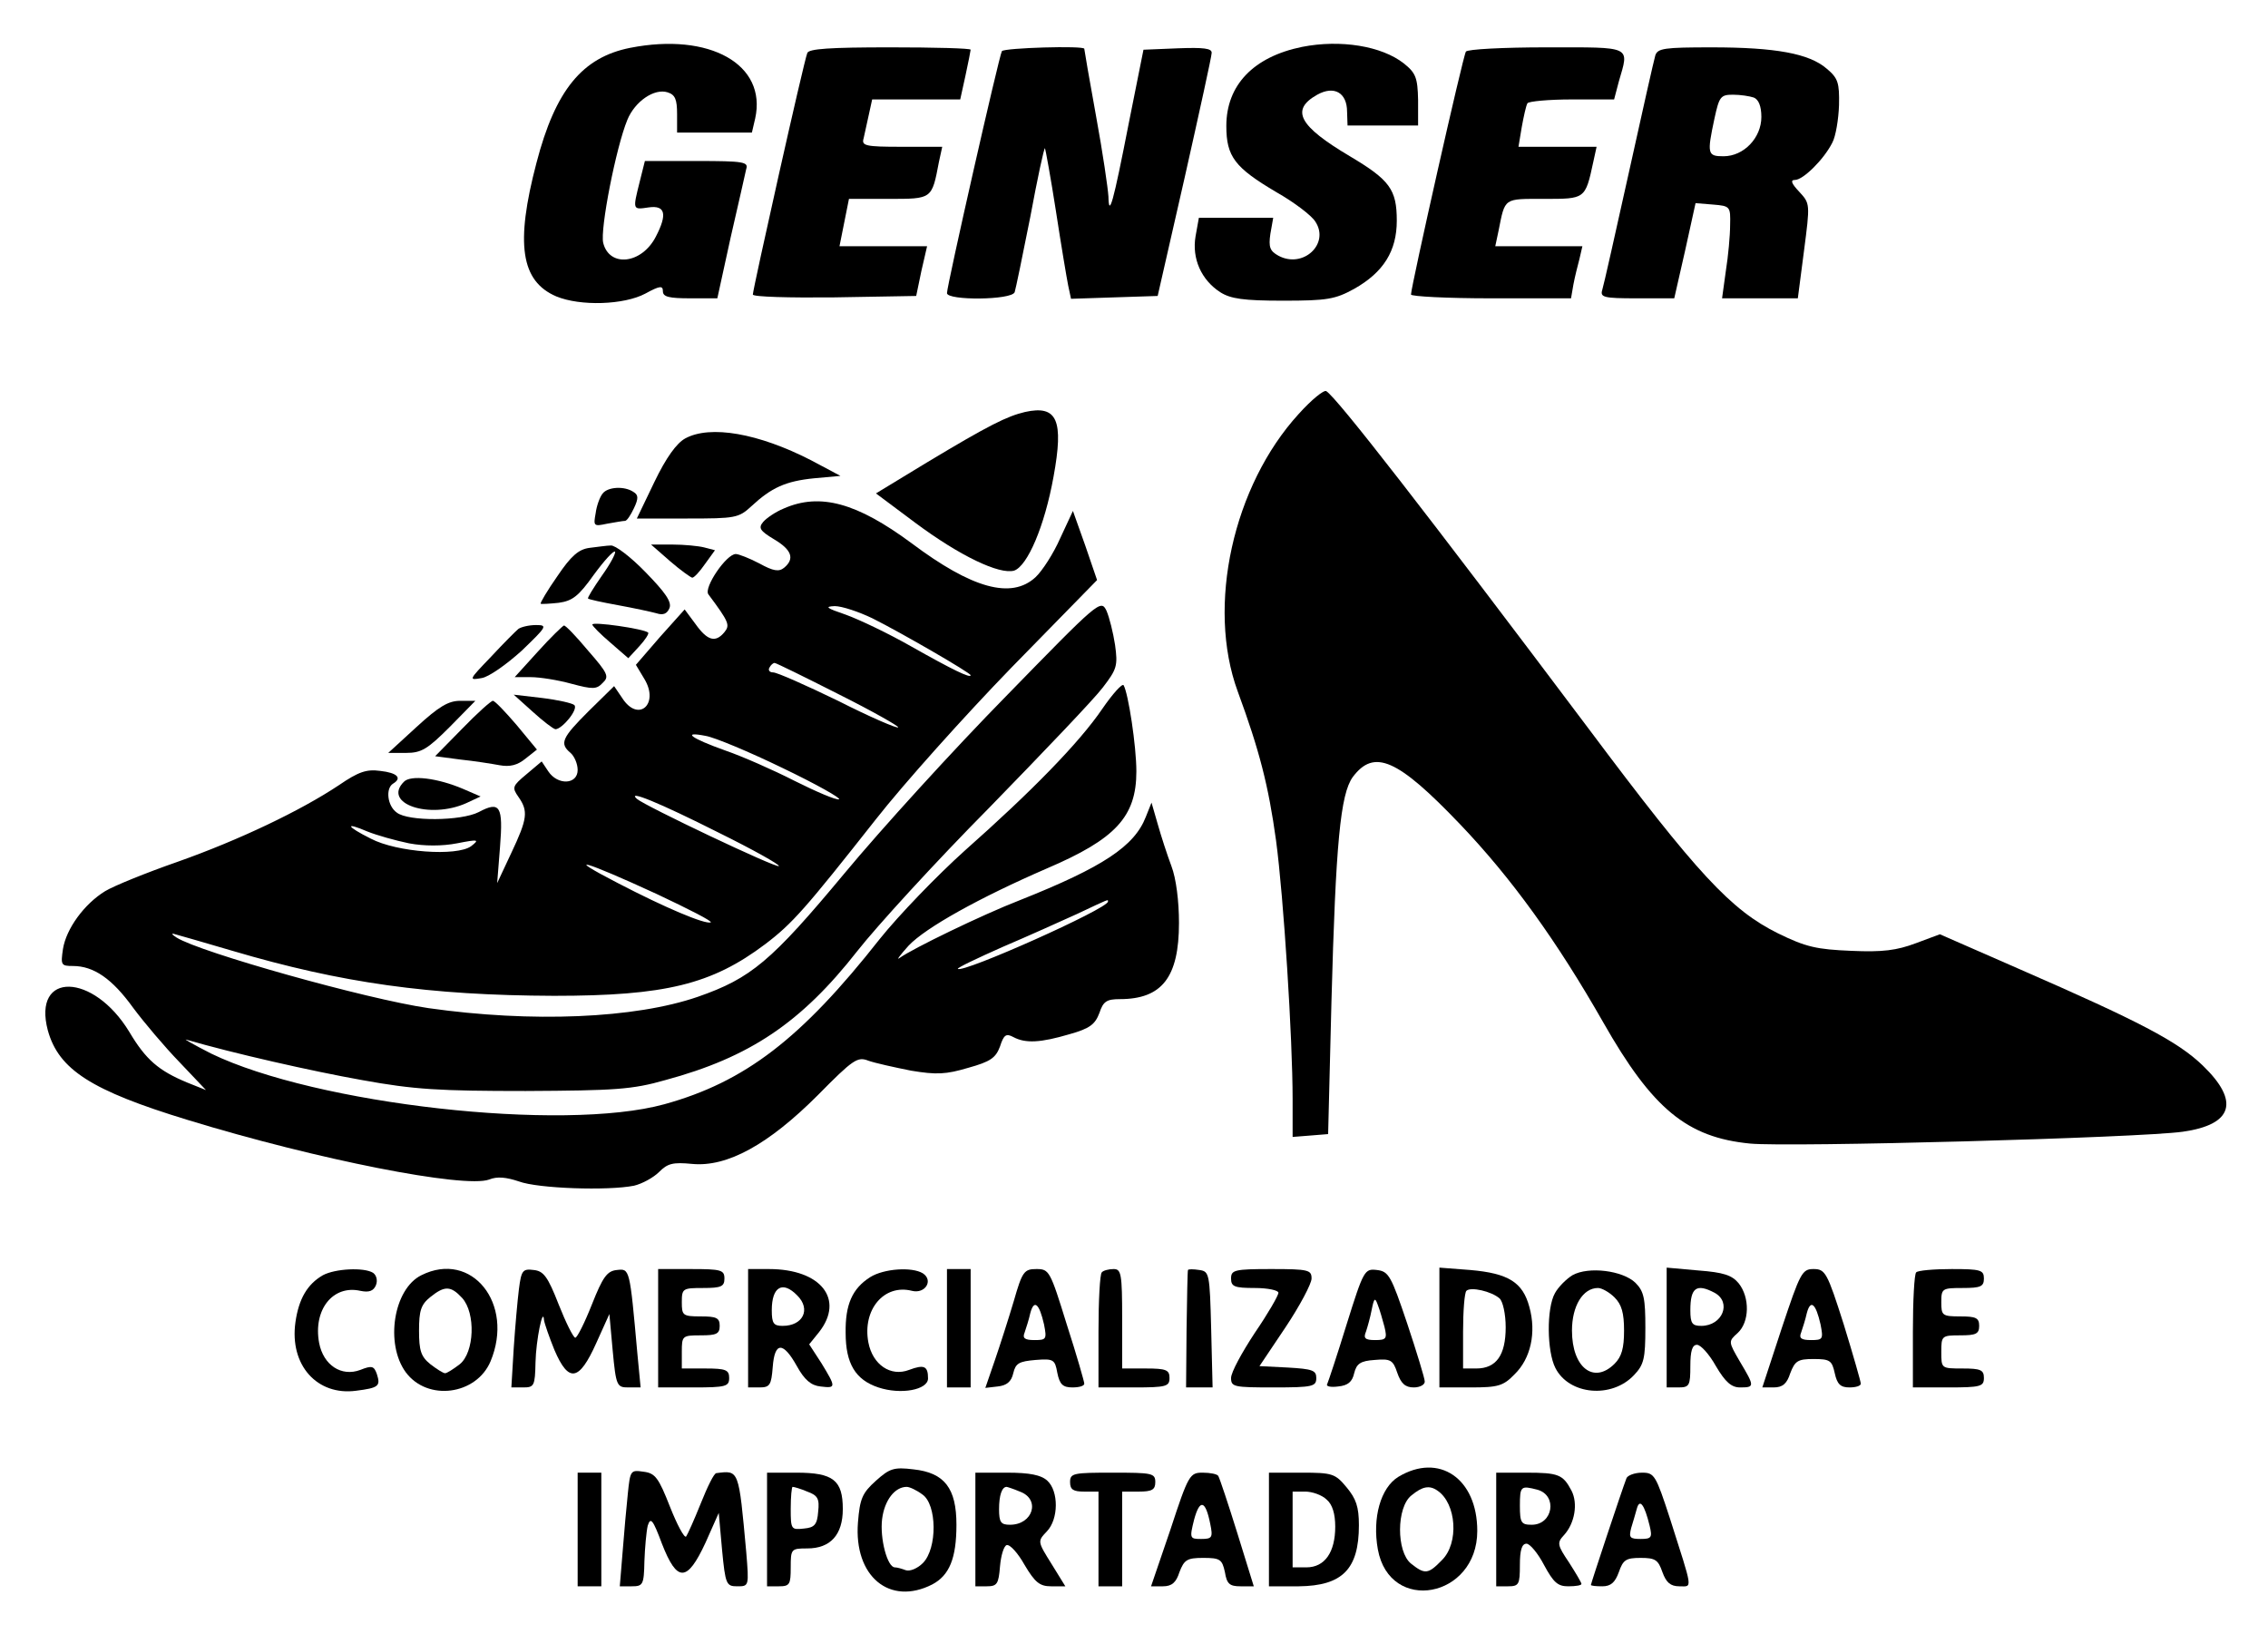 <?xml version="1.0" standalone="no"?>
<!DOCTYPE svg PUBLIC "-//W3C//DTD SVG 20010904//EN"
 "http://www.w3.org/TR/2001/REC-SVG-20010904/DTD/svg10.dtd">
<svg version="1.0" xmlns="http://www.w3.org/2000/svg"
 width="479pt" height="345pt" viewBox="0 0 479 345"
 preserveAspectRatio="xMidYMid meet">

<g transform="translate(0,345) scale(0.1,-0.1)"
fill="#000000" stroke="none">
<path d="M1331 3349 c-101 -20 -158 -89 -198 -243 -45 -171 -33 -250 42 -282
51 -21 143 -18 188 6 31 17 37 17 37 5 0 -12 13 -15 58 -15 l57 0 28 128 c16
70 31 135 33 145 5 15 -5 17 -104 17 l-110 0 -11 -44 c-15 -60 -15 -59 19 -54
35 5 40 -14 15 -62 -30 -58 -98 -65 -111 -13 -7 28 27 202 51 260 16 39 57 67
85 58 16 -5 20 -15 20 -46 l0 -39 79 0 79 0 7 30 c25 114 -96 182 -264 149z"/>
<path d="M2750 3351 c-103 -21 -160 -81 -160 -167 0 -65 18 -88 106 -140 37
-21 74 -49 82 -62 31 -47 -26 -100 -78 -72 -18 10 -21 18 -17 46 l6 34 -79 0
-78 0 -7 -39 c-8 -47 12 -92 52 -118 22 -14 49 -18 133 -18 93 0 110 3 150 25
62 35 90 80 90 144 0 66 -15 86 -99 136 -108 64 -126 98 -69 130 36 20 63 4
63 -36 l1 -29 74 0 75 0 0 54 c-1 47 -5 57 -30 77 -47 37 -134 51 -215 35z"/>
<path d="M1705 3338 c-7 -16 -115 -499 -115 -510 0 -5 78 -7 172 -6 l173 3 11
53 12 52 -93 0 -92 0 10 50 10 50 84 0 c92 0 91 -1 106 78 l7 32 -86 0 c-76 0
-85 2 -80 18 2 9 7 32 11 50 l7 32 93 0 93 0 11 50 c6 28 11 53 11 55 0 3 -77
5 -170 5 -127 0 -172 -3 -175 -12z"/>
<path d="M2116 3342 c-6 -10 -116 -495 -116 -511 0 -16 137 -15 143 2 2 6 17
78 33 159 15 81 29 146 31 145 1 -2 12 -61 23 -132 11 -72 23 -143 26 -158 l6
-28 91 3 92 3 57 250 c31 138 57 256 57 263 1 10 -17 12 -71 10 l-73 -3 -31
-155 c-33 -169 -42 -201 -43 -155 -1 17 -12 93 -26 169 -14 77 -25 141 -25
143 0 7 -169 2 -174 -5z"/>
<path d="M3096 3341 c-6 -8 -116 -497 -116 -513 0 -4 76 -8 169 -8 l169 0 5
29 c3 16 9 40 13 55 l6 26 -92 0 -92 0 7 33 c14 70 10 67 96 67 87 0 87 -1
104 78 l7 32 -82 0 -83 0 7 42 c4 22 9 45 12 50 3 4 45 8 94 8 l89 0 10 38
c22 76 30 72 -153 72 -91 0 -167 -4 -170 -9z"/>
<path d="M3496 3333 c-3 -10 -28 -121 -56 -248 -28 -126 -53 -238 -56 -247 -5
-16 3 -18 73 -18 l79 0 23 101 22 100 37 -3 c36 -3 37 -4 36 -43 0 -22 -4 -66
-9 -97 l-8 -58 80 0 80 0 13 100 c13 100 13 100 -10 125 -17 18 -19 25 -9 25
17 0 61 43 79 79 7 13 13 49 14 79 1 47 -2 57 -26 77 -37 32 -108 45 -243 45
-100 0 -114 -2 -119 -17z m208 -89 c10 -4 16 -18 16 -41 0 -44 -37 -83 -80
-83 -34 0 -35 5 -19 80 10 46 13 50 39 50 16 0 35 -3 44 -6z"/>
<path d="M2743 2576 c-139 -152 -195 -406 -129 -586 46 -125 65 -199 81 -315
16 -119 35 -418 35 -547 l0 -79 38 3 37 3 7 279 c9 336 19 439 45 475 45 60
94 39 226 -99 109 -114 205 -247 303 -419 104 -183 177 -243 310 -256 82 -8
821 12 914 25 106 15 121 64 42 140 -53 51 -134 93 -386 203 l-169 74 -51 -19
c-40 -15 -70 -19 -136 -16 -73 3 -96 8 -155 37 -99 49 -170 125 -399 431 -342
455 -533 701 -555 714 -5 3 -31 -18 -58 -48z"/>
<path d="M2165 2580 c-38 -9 -75 -27 -208 -107 l-107 -65 83 -62 c94 -70 178
-110 209 -101 28 10 64 93 83 198 22 120 8 152 -60 137z"/>
<path d="M1447 2524 c-18 -10 -40 -40 -65 -92 l-37 -77 107 0 c101 0 108 1
135 26 42 39 72 53 133 59 l55 5 -62 33 c-111 57 -213 75 -266 46z"/>
<path d="M1273 2408 c-6 -7 -13 -26 -15 -42 -5 -27 -4 -28 24 -22 17 3 34 6
38 6 4 0 12 12 19 27 10 21 9 28 -1 34 -19 13 -54 11 -65 -3z"/>
<path d="M1655 2376 c-17 -7 -36 -20 -43 -28 -11 -13 -7 -19 23 -37 37 -22 44
-41 21 -60 -11 -9 -23 -7 -52 9 -21 11 -44 20 -50 20 -20 0 -68 -71 -58 -85
44 -59 46 -65 34 -80 -19 -23 -36 -18 -61 17 l-23 31 -52 -58 -51 -59 18 -30
c32 -53 -13 -93 -47 -40 l-17 25 -54 -53 c-56 -56 -62 -68 -38 -88 8 -7 15
-23 15 -36 0 -31 -42 -33 -62 -3 l-14 21 -32 -27 c-30 -25 -31 -28 -17 -48 21
-30 19 -46 -15 -118 l-30 -64 6 76 c7 87 0 98 -45 74 -37 -19 -149 -20 -173
-1 -20 14 -24 51 -8 61 20 12 9 23 -27 27 -29 4 -46 -2 -87 -30 -81 -54 -211
-116 -341 -162 -66 -23 -135 -51 -153 -62 -44 -27 -82 -79 -89 -122 -5 -34 -4
-36 21 -36 44 0 83 -27 127 -88 23 -31 67 -83 98 -115 l56 -59 -40 16 c-60 25
-87 48 -122 107 -76 125 -205 128 -172 3 23 -83 92 -127 295 -189 274 -84 585
-145 637 -126 17 7 36 5 63 -4 40 -15 188 -20 243 -9 17 4 41 17 53 29 18 18
29 21 70 17 74 -7 161 41 265 145 75 76 84 82 107 73 14 -5 55 -14 90 -21 54
-9 74 -8 121 6 47 13 58 21 67 45 8 25 13 28 28 20 26 -14 58 -12 119 6 43 12
54 21 63 45 8 24 15 29 43 29 89 0 125 46 125 161 0 46 -6 94 -16 120 -9 24
-22 64 -29 89 l-13 45 -12 -30 c-24 -62 -90 -106 -266 -176 -80 -31 -228 -103
-254 -122 -8 -6 1 6 19 26 36 38 149 101 292 163 145 62 189 109 189 205 0 53
-17 165 -27 182 -3 4 -23 -18 -45 -50 -49 -72 -150 -175 -290 -299 -59 -53
-140 -137 -180 -187 -166 -211 -285 -302 -455 -349 -215 -59 -736 0 -957 107
-39 20 -62 33 -51 29 96 -28 263 -66 370 -85 110 -20 163 -23 345 -23 189 1
225 3 295 23 178 48 287 121 406 273 40 51 165 188 279 303 113 116 221 229
239 253 30 39 32 46 26 90 -4 26 -12 58 -18 72 -12 25 -16 21 -212 -180 -111
-113 -264 -281 -342 -375 -154 -185 -197 -221 -309 -260 -133 -46 -351 -55
-569 -24 -131 19 -483 118 -532 149 -11 7 -12 10 -3 7 8 -2 63 -18 121 -35
230 -68 416 -94 679 -95 235 0 333 24 446 109 58 44 85 75 234 264 58 74 187
218 286 320 l181 185 -25 73 -26 73 -27 -58 c-14 -32 -38 -69 -52 -82 -51 -47
-134 -24 -262 72 -115 85 -193 107 -270 73z m188 -232 c60 -30 207 -115 207
-120 0 -7 -39 12 -124 60 -49 28 -112 58 -140 68 -41 14 -45 17 -23 18 15 0
51 -12 80 -26z m-72 -160 c72 -36 128 -68 126 -70 -2 -3 -60 22 -127 56 -68
33 -129 60 -137 60 -8 0 -11 5 -8 10 3 6 8 10 11 10 3 0 64 -30 135 -66z
m-118 -156 c71 -34 124 -64 119 -66 -6 -2 -48 16 -94 39 -45 23 -111 52 -146
64 -73 26 -93 41 -42 31 19 -3 93 -34 163 -68z m-136 -136 c73 -36 130 -68
128 -71 -5 -5 -283 127 -300 142 -22 20 47 -8 172 -71z m-653 -23 c32 -6 70
-6 101 0 46 9 48 8 30 -6 -30 -22 -157 -13 -212 16 -52 26 -56 36 -7 15 20 -8
59 -19 88 -25z m523 -107 c68 -32 119 -58 114 -60 -13 -4 -96 31 -196 83 -118
61 -72 48 82 -23z m953 -16 c0 -15 -307 -152 -317 -142 -2 2 40 22 94 46 54
23 125 55 158 70 70 33 65 31 65 26z"/>
<path d="M1245 2293 c-23 -3 -39 -17 -68 -60 -21 -30 -37 -57 -35 -58 2 -1 19
0 38 2 29 4 42 14 74 59 22 30 42 52 45 49 2 -3 -10 -26 -28 -51 -18 -26 -31
-47 -29 -48 2 -2 30 -8 63 -14 33 -6 70 -14 81 -17 15 -5 23 -1 28 11 5 13 -9
33 -51 76 -31 32 -64 57 -73 56 -8 0 -28 -3 -45 -5z"/>
<path d="M1415 2265 c22 -19 43 -34 47 -35 4 0 16 13 27 29 l21 29 -23 6 c-12
3 -42 6 -67 6 l-45 0 40 -35z"/>
<path d="M1251 2131 c0 -3 18 -21 38 -38 l38 -33 23 25 c13 14 21 27 19 29 -8
8 -119 24 -118 17z"/>
<path d="M1095 2122 c-5 -4 -32 -31 -58 -59 -47 -49 -48 -50 -20 -45 15 2 53
29 85 58 53 51 55 54 30 54 -15 0 -31 -4 -37 -8z"/>
<path d="M1136 2074 l-49 -54 34 0 c19 0 57 -6 86 -14 45 -12 53 -12 66 2 14
13 11 20 -31 68 -25 30 -48 54 -51 53 -3 -1 -28 -25 -55 -55z"/>
<path d="M1125 1947 c22 -20 43 -36 48 -37 14 0 49 42 40 51 -4 4 -35 11 -68
15 l-60 7 40 -36z"/>
<path d="M880 1915 l-60 -55 38 0 c32 0 45 8 92 55 l54 55 -32 0 c-25 0 -45
-12 -92 -55z"/>
<path d="M976 1911 l-57 -58 53 -7 c29 -3 67 -9 83 -12 22 -4 38 0 55 14 l24
19 -43 52 c-24 28 -46 51 -50 51 -4 0 -33 -26 -65 -59z"/>
<path d="M853 1799 c-46 -46 54 -80 132 -45 l30 14 -37 16 c-54 23 -111 30
-125 15z"/>
<path d="M682 757 c-33 -19 -51 -50 -58 -99 -13 -91 46 -156 128 -145 48 6 52
10 44 35 -6 17 -10 19 -35 9 -40 -15 -78 10 -87 57 -13 70 29 123 87 110 19
-4 28 0 33 12 4 10 1 21 -6 26 -19 12 -80 9 -106 -5z"/>
<path d="M890 757 c-59 -29 -77 -145 -33 -205 46 -62 149 -48 179 23 51 122
-40 235 -146 182z m86 -48 c29 -32 26 -115 -5 -140 -13 -10 -27 -19 -31 -19
-4 0 -18 9 -31 19 -20 16 -24 29 -24 71 0 42 4 55 24 71 30 24 43 24 67 -2z"/>
<path d="M1096 728 c-3 -24 -8 -80 -11 -125 l-5 -83 25 0 c23 0 25 3 26 53 1
47 16 120 18 89 1 -7 11 -36 22 -63 30 -70 52 -66 88 14 l28 62 7 -77 c7 -75
9 -78 33 -78 l26 0 -7 73 c-16 179 -16 178 -43 175 -21 -2 -30 -15 -53 -73
-15 -38 -31 -70 -35 -70 -4 0 -20 32 -35 70 -23 59 -32 71 -53 73 -23 3 -26
-1 -31 -40z"/>
<path d="M1390 645 l0 -125 75 0 c68 0 75 2 75 20 0 17 -7 20 -50 20 l-50 0 0
35 c0 34 1 35 40 35 33 0 40 3 40 20 0 17 -7 20 -40 20 -38 0 -40 2 -40 30 0
29 2 30 45 30 38 0 45 3 45 20 0 18 -7 20 -70 20 l-70 0 0 -125z"/>
<path d="M1580 645 l0 -125 24 0 c22 0 25 5 28 43 4 54 22 54 51 2 16 -29 30
-41 50 -43 33 -4 33 -2 2 49 l-26 40 21 26 c54 69 4 133 -106 133 l-44 0 0
-125z m104 69 c29 -29 12 -64 -31 -64 -19 0 -23 5 -23 33 0 50 23 63 54 31z"/>
<path d="M1838 753 c-38 -24 -53 -58 -52 -118 0 -65 21 -99 69 -115 48 -16
105 -5 105 19 0 26 -8 30 -40 18 -39 -15 -77 11 -86 58 -13 69 33 124 92 109
28 -7 46 22 23 37 -23 14 -82 10 -111 -8z"/>
<path d="M2000 645 l0 -125 25 0 25 0 0 125 0 125 -25 0 -25 0 0 -125z"/>
<path d="M2141 702 c-11 -37 -29 -93 -40 -125 l-20 -58 26 3 c19 2 29 10 33
28 5 21 12 25 47 28 38 3 41 1 46 -27 5 -25 12 -31 32 -31 14 0 25 3 25 8 0 4
-16 60 -37 125 -35 113 -37 117 -64 117 -26 0 -30 -5 -48 -68z m64 -49 c6 -31
5 -33 -20 -33 -21 0 -26 4 -21 16 3 9 9 27 12 41 8 30 19 20 29 -24z"/>
<path d="M2327 763 c-4 -3 -7 -60 -7 -125 l0 -118 75 0 c68 0 75 2 75 20 0 17
-7 20 -50 20 l-50 0 0 105 c0 95 -2 105 -18 105 -10 0 -22 -3 -25 -7z"/>
<path d="M2509 768 c-1 -2 -2 -58 -3 -126 l-1 -122 28 0 28 0 -3 123 c-3 118
-4 122 -25 125 -13 2 -23 2 -24 0z"/>
<path d="M2600 750 c0 -17 7 -20 50 -20 28 0 50 -5 50 -10 0 -6 -22 -44 -50
-85 -27 -41 -50 -83 -50 -95 0 -19 6 -20 90 -20 83 0 90 2 90 20 0 16 -8 19
-60 22 l-60 3 55 82 c30 45 55 92 55 103 0 18 -6 20 -85 20 -78 0 -85 -2 -85
-20z"/>
<path d="M2844 653 c-20 -65 -39 -122 -41 -126 -3 -5 8 -7 23 -5 21 2 30 10
34 28 5 20 13 26 43 28 34 3 39 0 48 -27 8 -23 17 -31 35 -31 13 0 24 6 23 13
0 6 -17 62 -37 122 -34 101 -39 110 -64 113 -26 3 -28 0 -64 -115z m80 -5 c6
-25 4 -28 -20 -28 -21 0 -25 4 -19 18 3 9 9 30 12 46 5 25 7 27 13 10 4 -10
10 -31 14 -46z"/>
<path d="M3040 646 l0 -126 66 0 c58 0 69 3 93 28 34 33 46 88 31 142 -14 52
-44 71 -125 78 l-65 5 0 -127z m127 62 c7 -6 13 -33 13 -61 0 -59 -20 -87 -62
-87 l-28 0 0 78 c0 43 3 82 7 86 9 9 53 -1 70 -16z"/>
<path d="M3321 757 c-13 -8 -30 -25 -37 -38 -18 -32 -17 -123 1 -158 29 -57
119 -65 166 -15 21 22 24 35 24 100 0 62 -3 77 -21 95 -27 26 -99 35 -133 16z
m89 -47 c15 -15 20 -33 20 -70 0 -37 -5 -55 -20 -70 -44 -44 -90 -8 -90 70 0
52 23 90 55 90 8 0 24 -9 35 -20z"/>
<path d="M3520 646 l0 -126 25 0 c23 0 25 4 25 45 0 32 4 45 14 45 8 0 26 -20
40 -45 20 -34 33 -45 51 -45 31 0 31 2 0 54 -25 43 -25 43 -5 61 25 23 26 75
2 105 -14 17 -32 23 -85 27 l-67 6 0 -127z m101 74 c37 -20 17 -70 -28 -70
-19 0 -23 5 -23 33 0 48 13 57 51 37z"/>
<path d="M3763 645 l-41 -125 24 0 c19 0 28 8 35 30 10 26 16 30 49 30 35 0
39 -3 45 -30 5 -23 12 -30 31 -30 13 0 24 3 24 8 0 4 -16 60 -36 125 -35 110
-39 117 -64 117 -24 0 -28 -8 -67 -125z m82 8 c6 -31 5 -33 -20 -33 -21 0 -26
4 -21 16 3 9 9 27 12 41 8 30 19 20 29 -24z"/>
<path d="M4047 763 c-4 -3 -7 -60 -7 -125 l0 -118 75 0 c68 0 75 2 75 20 0 17
-7 20 -45 20 -45 0 -45 0 -45 35 0 34 1 35 40 35 33 0 40 3 40 20 0 17 -7 20
-40 20 -38 0 -40 2 -40 30 0 29 2 30 45 30 38 0 45 3 45 20 0 18 -7 20 -68 20
-38 0 -72 -3 -75 -7z"/>
<path d="M1326 296 c-3 -28 -8 -84 -11 -123 l-6 -73 25 0 c24 0 26 3 27 53 1
28 4 62 7 75 6 19 11 13 30 -38 32 -82 53 -82 92 2 l28 63 7 -78 c7 -73 9 -77
32 -77 25 0 25 0 19 73 -16 175 -15 172 -63 166 -5 0 -19 -29 -33 -64 -14 -35
-28 -66 -31 -70 -4 -3 -19 25 -34 63 -24 61 -31 71 -56 74 -27 4 -28 3 -33
-46z"/>
<path d="M1850 323 c-29 -26 -34 -38 -38 -88 -9 -114 67 -177 157 -131 36 19
51 55 51 126 0 77 -25 110 -91 117 -41 5 -50 2 -79 -24z m98 -29 c31 -21 32
-114 1 -145 -11 -11 -27 -18 -36 -15 -8 3 -18 6 -23 6 -16 0 -32 61 -27 102 5
40 27 68 52 68 6 0 21 -7 33 -16z"/>
<path d="M2953 331 c-37 -23 -55 -86 -43 -153 25 -137 210 -103 210 39 0 111
-81 166 -167 114z m83 -29 c40 -27 46 -111 9 -147 -29 -30 -36 -30 -65 -7 -31
25 -31 119 1 144 23 19 38 22 55 10z"/>
<path d="M1220 220 l0 -120 25 0 25 0 0 120 0 120 -25 0 -25 0 0 -120z"/>
<path d="M1620 220 l0 -120 25 0 c23 0 25 4 25 40 0 39 1 40 35 40 49 0 75 29
75 83 0 61 -20 77 -98 77 l-62 0 0 -120z m85 80 c22 -8 26 -15 23 -42 -2 -28
-8 -34 -30 -36 -27 -3 -28 -2 -28 42 0 25 2 46 4 46 3 0 17 -4 31 -10z"/>
<path d="M2060 220 l0 -120 24 0 c22 0 25 5 28 42 2 23 8 43 14 45 7 2 24 -17
38 -42 22 -37 32 -45 56 -45 l30 0 -29 47 c-30 48 -30 48 -10 69 25 26 25 85
1 107 -13 12 -37 17 -85 17 l-67 0 0 -120z m94 80 c44 -16 28 -70 -21 -70 -19
0 -23 5 -23 33 0 29 6 47 16 47 1 0 14 -4 28 -10z"/>
<path d="M2260 320 c0 -16 7 -20 30 -20 l30 0 0 -100 0 -100 25 0 25 0 0 100
0 100 35 0 c28 0 35 4 35 20 0 19 -7 20 -90 20 -83 0 -90 -1 -90 -20z"/>
<path d="M2472 220 l-41 -120 25 0 c19 0 28 8 35 30 10 26 16 30 50 30 36 0
40 -3 46 -30 4 -25 10 -30 33 -30 l28 0 -35 113 c-19 61 -37 115 -40 120 -2 4
-17 7 -33 7 -27 0 -30 -4 -68 -120z m84 12 c6 -29 4 -32 -19 -32 -24 0 -25 1
-15 41 12 44 24 41 34 -9z"/>
<path d="M2680 220 l0 -120 63 0 c92 1 127 36 127 129 0 39 -6 56 -26 80 -24
29 -30 31 -95 31 l-69 0 0 -120z m122 63 c12 -10 18 -30 18 -57 0 -54 -22 -86
-61 -86 l-29 0 0 80 0 80 27 0 c14 0 35 -7 45 -17z"/>
<path d="M3160 220 l0 -120 25 0 c23 0 25 4 25 45 0 31 4 45 14 45 7 0 24 -20
37 -45 20 -37 29 -45 51 -45 16 0 28 2 28 5 0 3 -12 23 -26 45 -25 37 -26 42
-11 58 23 25 30 67 16 94 -18 34 -27 38 -96 38 l-63 0 0 -120z m87 84 c43 -12
33 -74 -12 -74 -22 0 -25 4 -25 40 0 42 2 43 37 34z"/>
<path d="M3435 328 c-10 -26 -75 -222 -75 -225 0 -2 11 -3 24 -3 18 0 27 8 35
30 9 26 15 30 46 30 31 0 37 -4 46 -30 8 -22 17 -30 36 -30 28 0 29 -11 -20
143 -30 92 -33 97 -59 97 -16 0 -31 -6 -33 -12z m49 -100 c6 -25 4 -28 -19
-28 -23 0 -25 3 -20 23 4 12 9 31 12 41 6 22 16 9 27 -36z"/>
</g>
</svg>
